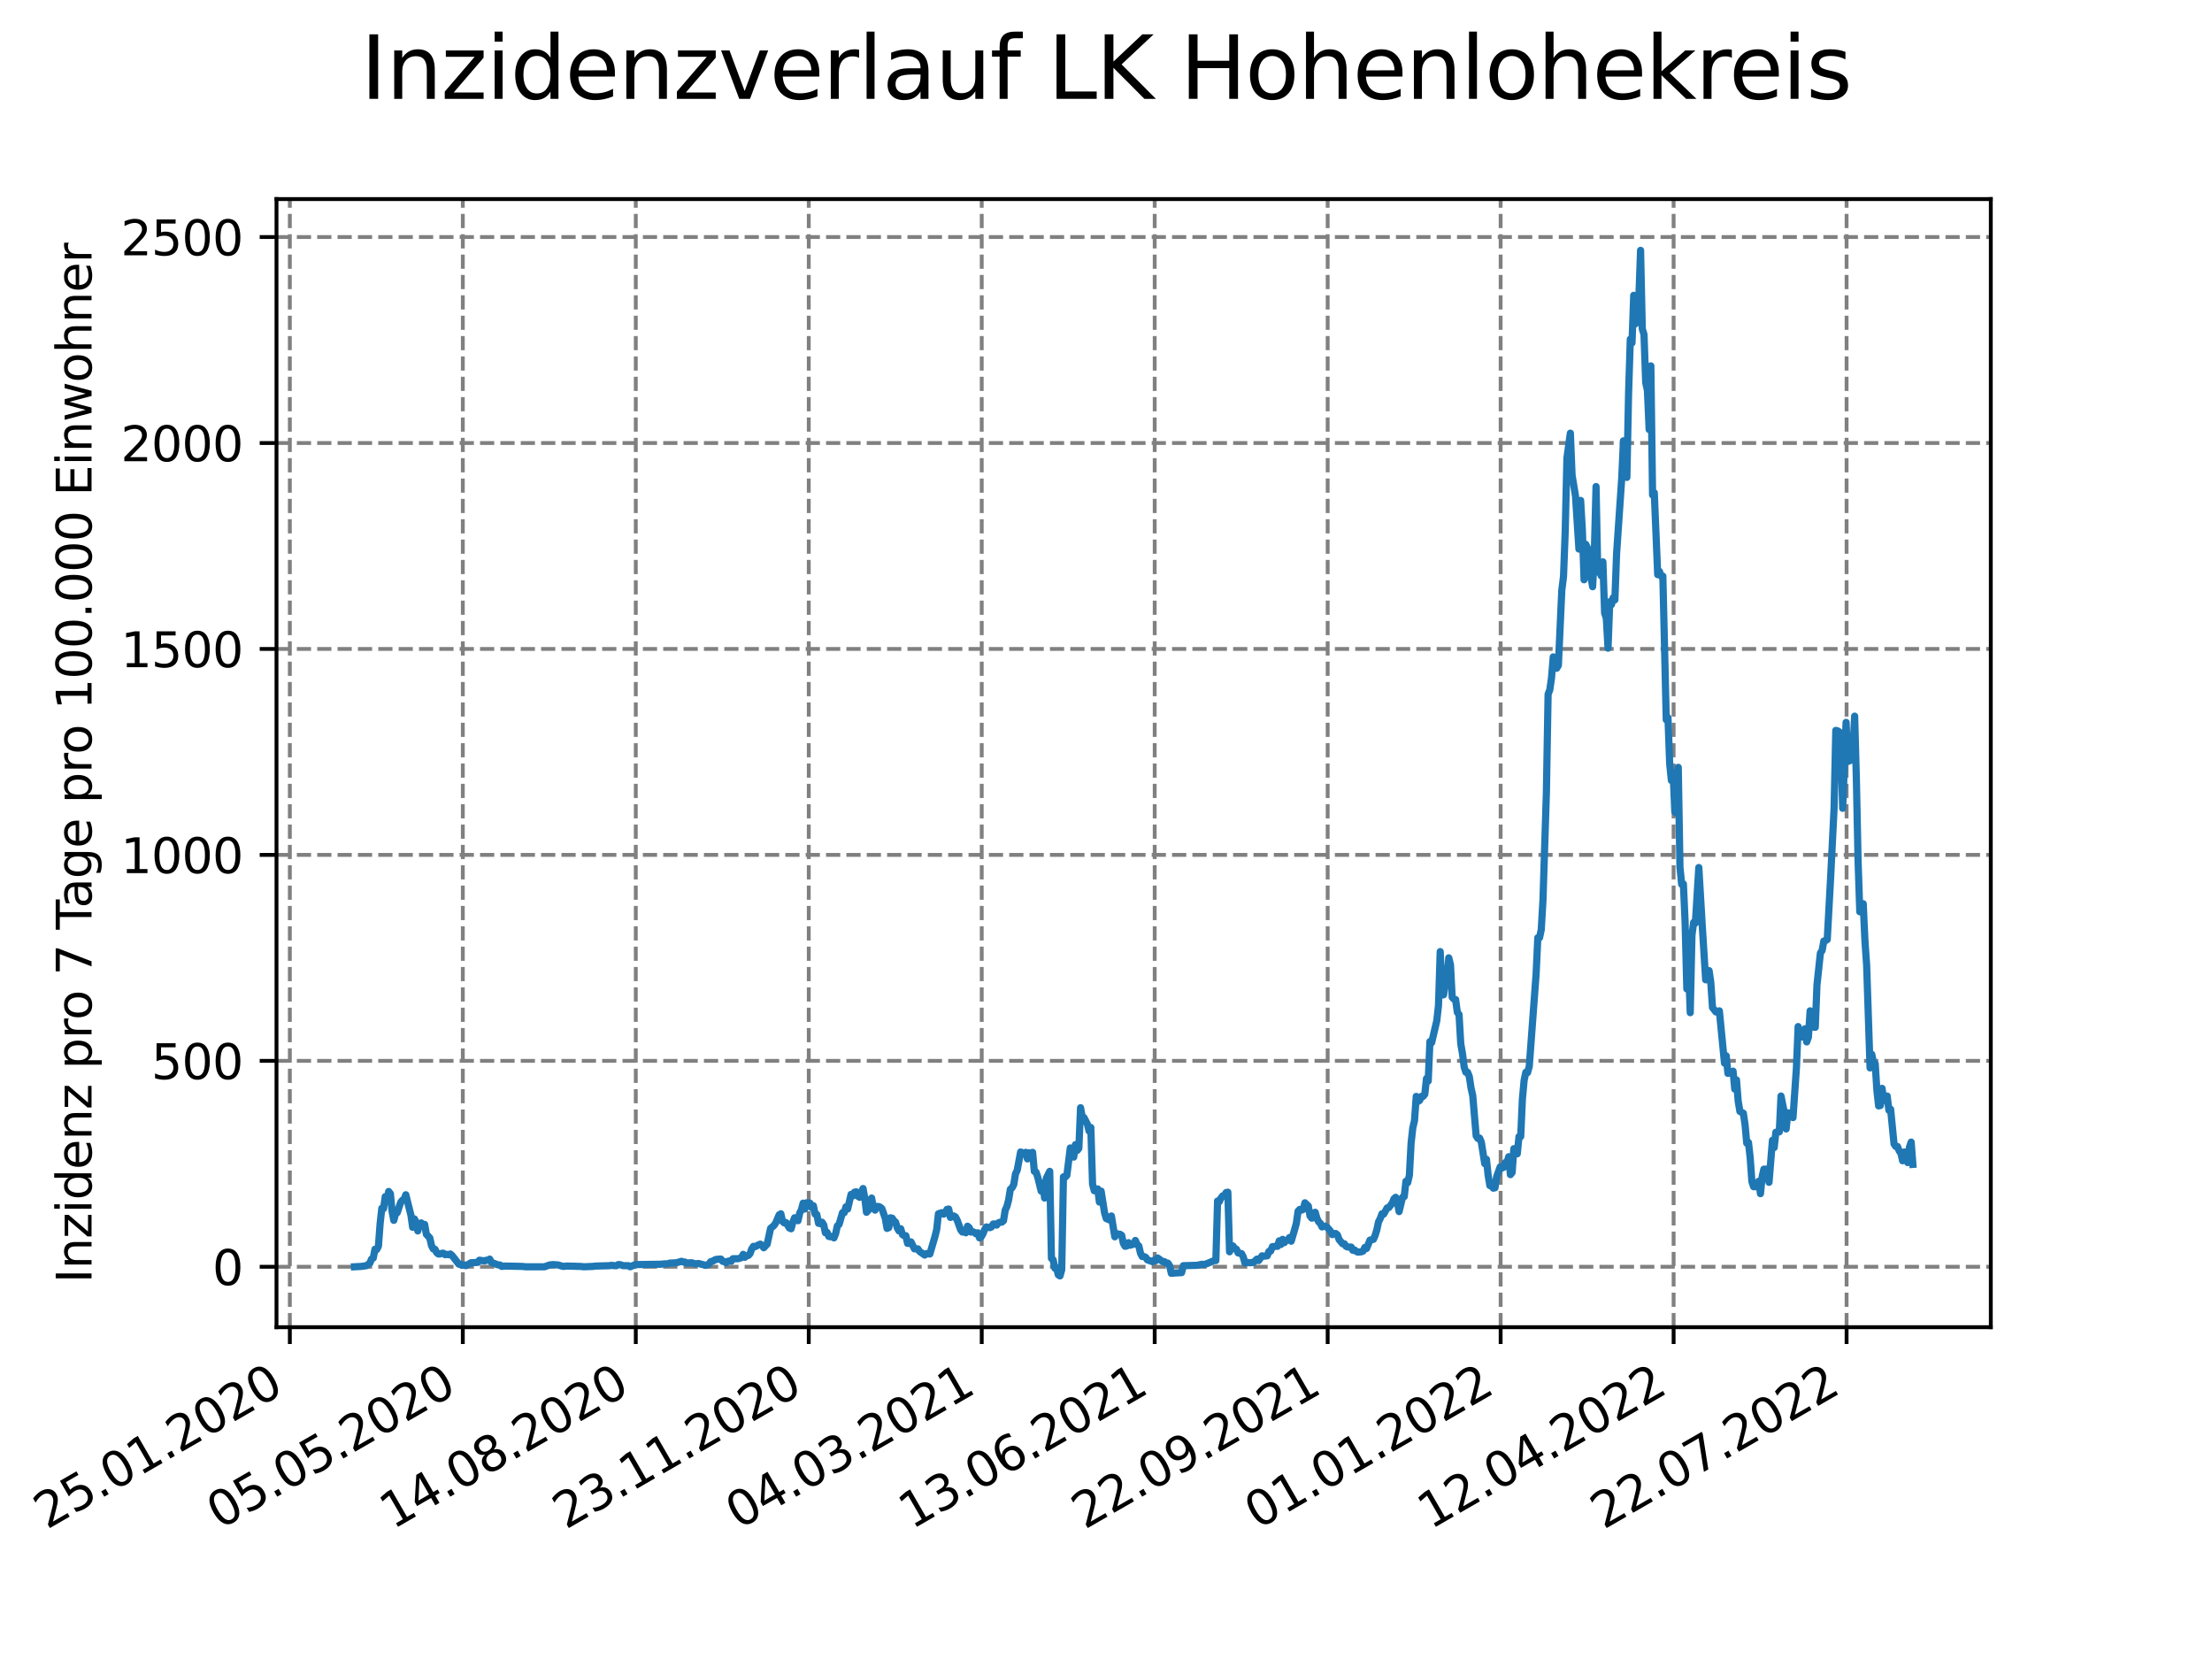 <?xml version="1.0" encoding="utf-8" standalone="no"?>
<!DOCTYPE svg PUBLIC "-//W3C//DTD SVG 1.1//EN"
  "http://www.w3.org/Graphics/SVG/1.1/DTD/svg11.dtd">
<svg xmlns:xlink="http://www.w3.org/1999/xlink" width="460.8pt" height="345.6pt" viewBox="0 0 460.8 345.6" xmlns="http://www.w3.org/2000/svg" version="1.1">
 <defs>
  <style type="text/css">*{stroke-linejoin: round; stroke-linecap: butt}</style>
 </defs>
 <g id="figure_1">
  <g id="patch_1">
   <path d="M 0 345.6 
L 460.8 345.6 
L 460.8 0 
L 0 0 
z
" style="fill: #ffffff"/>
  </g>
  <g id="axes_1">
   <g id="patch_2">
    <path d="M 57.6 276.48 
L 414.72 276.48 
L 414.72 41.472 
L 57.6 41.472 
z
" style="fill: #ffffff"/>
   </g>
   <g id="matplotlib.axis_1">
    <g id="xtick_1">
     <g id="line2d_1">
      <path d="M 60.38 276.48 
L 60.38 41.472 
" clip-path="url(#p9838e76181)" style="fill: none; stroke-dasharray: 2.96,1.28; stroke-dashoffset: 0; stroke: #808080; stroke-width: 0.8"/>
     </g>
     <g id="line2d_2">
      <defs>
       <path id="m35d2bfd0ea" d="M 0 0 
L 0 3.5 
" style="stroke: #000000; stroke-width: 0.8"/>
      </defs>
      <g>
       <use xlink:href="#m35d2bfd0ea" x="60.38" y="276.48" style="stroke: #000000; stroke-width: 0.8"/>
      </g>
     </g>
     <g id="text_1">
      <!-- 25.01.2020 -->
      <g transform="translate(9.755 318.689)rotate(-30)scale(0.1 -0.1)">
       <defs>
        <path id="DejaVuSans-32" d="M 1228 531 
L 3431 531 
L 3431 0 
L 469 0 
L 469 531 
Q 828 903 1448 1529 
Q 2069 2156 2228 2338 
Q 2531 2678 2651 2914 
Q 2772 3150 2772 3378 
Q 2772 3750 2511 3984 
Q 2250 4219 1831 4219 
Q 1534 4219 1204 4116 
Q 875 4013 500 3803 
L 500 4441 
Q 881 4594 1212 4672 
Q 1544 4750 1819 4750 
Q 2544 4750 2975 4387 
Q 3406 4025 3406 3419 
Q 3406 3131 3298 2873 
Q 3191 2616 2906 2266 
Q 2828 2175 2409 1742 
Q 1991 1309 1228 531 
z
" transform="scale(0.016)"/>
        <path id="DejaVuSans-35" d="M 691 4666 
L 3169 4666 
L 3169 4134 
L 1269 4134 
L 1269 2991 
Q 1406 3038 1543 3061 
Q 1681 3084 1819 3084 
Q 2600 3084 3056 2656 
Q 3513 2228 3513 1497 
Q 3513 744 3044 326 
Q 2575 -91 1722 -91 
Q 1428 -91 1123 -41 
Q 819 9 494 109 
L 494 744 
Q 775 591 1075 516 
Q 1375 441 1709 441 
Q 2250 441 2565 725 
Q 2881 1009 2881 1497 
Q 2881 1984 2565 2268 
Q 2250 2553 1709 2553 
Q 1456 2553 1204 2497 
Q 953 2441 691 2322 
L 691 4666 
z
" transform="scale(0.016)"/>
        <path id="DejaVuSans-2e" d="M 684 794 
L 1344 794 
L 1344 0 
L 684 0 
L 684 794 
z
" transform="scale(0.016)"/>
        <path id="DejaVuSans-30" d="M 2034 4250 
Q 1547 4250 1301 3770 
Q 1056 3291 1056 2328 
Q 1056 1369 1301 889 
Q 1547 409 2034 409 
Q 2525 409 2770 889 
Q 3016 1369 3016 2328 
Q 3016 3291 2770 3770 
Q 2525 4250 2034 4250 
z
M 2034 4750 
Q 2819 4750 3233 4129 
Q 3647 3509 3647 2328 
Q 3647 1150 3233 529 
Q 2819 -91 2034 -91 
Q 1250 -91 836 529 
Q 422 1150 422 2328 
Q 422 3509 836 4129 
Q 1250 4750 2034 4750 
z
" transform="scale(0.016)"/>
        <path id="DejaVuSans-31" d="M 794 531 
L 1825 531 
L 1825 4091 
L 703 3866 
L 703 4441 
L 1819 4666 
L 2450 4666 
L 2450 531 
L 3481 531 
L 3481 0 
L 794 0 
L 794 531 
z
" transform="scale(0.016)"/>
       </defs>
       <use xlink:href="#DejaVuSans-32"/>
       <use xlink:href="#DejaVuSans-35" x="63.623"/>
       <use xlink:href="#DejaVuSans-2e" x="127.246"/>
       <use xlink:href="#DejaVuSans-30" x="159.033"/>
       <use xlink:href="#DejaVuSans-31" x="222.656"/>
       <use xlink:href="#DejaVuSans-2e" x="286.279"/>
       <use xlink:href="#DejaVuSans-32" x="318.066"/>
       <use xlink:href="#DejaVuSans-30" x="381.689"/>
       <use xlink:href="#DejaVuSans-32" x="445.312"/>
       <use xlink:href="#DejaVuSans-30" x="508.936"/>
      </g>
     </g>
    </g>
    <g id="xtick_2">
     <g id="line2d_3">
      <path d="M 96.413 276.48 
L 96.413 41.472 
" clip-path="url(#p9838e76181)" style="fill: none; stroke-dasharray: 2.96,1.28; stroke-dashoffset: 0; stroke: #808080; stroke-width: 0.8"/>
     </g>
     <g id="line2d_4">
      <g>
       <use xlink:href="#m35d2bfd0ea" x="96.413" y="276.48" style="stroke: #000000; stroke-width: 0.8"/>
      </g>
     </g>
     <g id="text_2">
      <!-- 05.05.2020 -->
      <g transform="translate(45.788 318.689)rotate(-30)scale(0.1 -0.1)">
       <use xlink:href="#DejaVuSans-30"/>
       <use xlink:href="#DejaVuSans-35" x="63.623"/>
       <use xlink:href="#DejaVuSans-2e" x="127.246"/>
       <use xlink:href="#DejaVuSans-30" x="159.033"/>
       <use xlink:href="#DejaVuSans-35" x="222.656"/>
       <use xlink:href="#DejaVuSans-2e" x="286.279"/>
       <use xlink:href="#DejaVuSans-32" x="318.066"/>
       <use xlink:href="#DejaVuSans-30" x="381.689"/>
       <use xlink:href="#DejaVuSans-32" x="445.312"/>
       <use xlink:href="#DejaVuSans-30" x="508.936"/>
      </g>
     </g>
    </g>
    <g id="xtick_3">
     <g id="line2d_5">
      <path d="M 132.446 276.48 
L 132.446 41.472 
" clip-path="url(#p9838e76181)" style="fill: none; stroke-dasharray: 2.96,1.28; stroke-dashoffset: 0; stroke: #808080; stroke-width: 0.8"/>
     </g>
     <g id="line2d_6">
      <g>
       <use xlink:href="#m35d2bfd0ea" x="132.446" y="276.48" style="stroke: #000000; stroke-width: 0.8"/>
      </g>
     </g>
     <g id="text_3">
      <!-- 14.08.2020 -->
      <g transform="translate(81.821 318.689)rotate(-30)scale(0.1 -0.1)">
       <defs>
        <path id="DejaVuSans-34" d="M 2419 4116 
L 825 1625 
L 2419 1625 
L 2419 4116 
z
M 2253 4666 
L 3047 4666 
L 3047 1625 
L 3713 1625 
L 3713 1100 
L 3047 1100 
L 3047 0 
L 2419 0 
L 2419 1100 
L 313 1100 
L 313 1709 
L 2253 4666 
z
" transform="scale(0.016)"/>
        <path id="DejaVuSans-38" d="M 2034 2216 
Q 1584 2216 1326 1975 
Q 1069 1734 1069 1313 
Q 1069 891 1326 650 
Q 1584 409 2034 409 
Q 2484 409 2743 651 
Q 3003 894 3003 1313 
Q 3003 1734 2745 1975 
Q 2488 2216 2034 2216 
z
M 1403 2484 
Q 997 2584 770 2862 
Q 544 3141 544 3541 
Q 544 4100 942 4425 
Q 1341 4750 2034 4750 
Q 2731 4750 3128 4425 
Q 3525 4100 3525 3541 
Q 3525 3141 3298 2862 
Q 3072 2584 2669 2484 
Q 3125 2378 3379 2068 
Q 3634 1759 3634 1313 
Q 3634 634 3220 271 
Q 2806 -91 2034 -91 
Q 1263 -91 848 271 
Q 434 634 434 1313 
Q 434 1759 690 2068 
Q 947 2378 1403 2484 
z
M 1172 3481 
Q 1172 3119 1398 2916 
Q 1625 2713 2034 2713 
Q 2441 2713 2670 2916 
Q 2900 3119 2900 3481 
Q 2900 3844 2670 4047 
Q 2441 4250 2034 4250 
Q 1625 4250 1398 4047 
Q 1172 3844 1172 3481 
z
" transform="scale(0.016)"/>
       </defs>
       <use xlink:href="#DejaVuSans-31"/>
       <use xlink:href="#DejaVuSans-34" x="63.623"/>
       <use xlink:href="#DejaVuSans-2e" x="127.246"/>
       <use xlink:href="#DejaVuSans-30" x="159.033"/>
       <use xlink:href="#DejaVuSans-38" x="222.656"/>
       <use xlink:href="#DejaVuSans-2e" x="286.279"/>
       <use xlink:href="#DejaVuSans-32" x="318.066"/>
       <use xlink:href="#DejaVuSans-30" x="381.689"/>
       <use xlink:href="#DejaVuSans-32" x="445.312"/>
       <use xlink:href="#DejaVuSans-30" x="508.936"/>
      </g>
     </g>
    </g>
    <g id="xtick_4">
     <g id="line2d_7">
      <path d="M 168.479 276.48 
L 168.479 41.472 
" clip-path="url(#p9838e76181)" style="fill: none; stroke-dasharray: 2.96,1.28; stroke-dashoffset: 0; stroke: #808080; stroke-width: 0.8"/>
     </g>
     <g id="line2d_8">
      <g>
       <use xlink:href="#m35d2bfd0ea" x="168.479" y="276.48" style="stroke: #000000; stroke-width: 0.8"/>
      </g>
     </g>
     <g id="text_4">
      <!-- 23.11.2020 -->
      <g transform="translate(117.854 318.689)rotate(-30)scale(0.1 -0.1)">
       <defs>
        <path id="DejaVuSans-33" d="M 2597 2516 
Q 3050 2419 3304 2112 
Q 3559 1806 3559 1356 
Q 3559 666 3084 287 
Q 2609 -91 1734 -91 
Q 1441 -91 1130 -33 
Q 819 25 488 141 
L 488 750 
Q 750 597 1062 519 
Q 1375 441 1716 441 
Q 2309 441 2620 675 
Q 2931 909 2931 1356 
Q 2931 1769 2642 2001 
Q 2353 2234 1838 2234 
L 1294 2234 
L 1294 2753 
L 1863 2753 
Q 2328 2753 2575 2939 
Q 2822 3125 2822 3475 
Q 2822 3834 2567 4026 
Q 2313 4219 1838 4219 
Q 1578 4219 1281 4162 
Q 984 4106 628 3988 
L 628 4550 
Q 988 4650 1302 4700 
Q 1616 4750 1894 4750 
Q 2613 4750 3031 4423 
Q 3450 4097 3450 3541 
Q 3450 3153 3228 2886 
Q 3006 2619 2597 2516 
z
" transform="scale(0.016)"/>
       </defs>
       <use xlink:href="#DejaVuSans-32"/>
       <use xlink:href="#DejaVuSans-33" x="63.623"/>
       <use xlink:href="#DejaVuSans-2e" x="127.246"/>
       <use xlink:href="#DejaVuSans-31" x="159.033"/>
       <use xlink:href="#DejaVuSans-31" x="222.656"/>
       <use xlink:href="#DejaVuSans-2e" x="286.279"/>
       <use xlink:href="#DejaVuSans-32" x="318.066"/>
       <use xlink:href="#DejaVuSans-30" x="381.689"/>
       <use xlink:href="#DejaVuSans-32" x="445.312"/>
       <use xlink:href="#DejaVuSans-30" x="508.936"/>
      </g>
     </g>
    </g>
    <g id="xtick_5">
     <g id="line2d_9">
      <path d="M 204.512 276.48 
L 204.512 41.472 
" clip-path="url(#p9838e76181)" style="fill: none; stroke-dasharray: 2.96,1.28; stroke-dashoffset: 0; stroke: #808080; stroke-width: 0.8"/>
     </g>
     <g id="line2d_10">
      <g>
       <use xlink:href="#m35d2bfd0ea" x="204.512" y="276.48" style="stroke: #000000; stroke-width: 0.8"/>
      </g>
     </g>
     <g id="text_5">
      <!-- 04.03.2021 -->
      <g transform="translate(153.887 318.689)rotate(-30)scale(0.1 -0.1)">
       <use xlink:href="#DejaVuSans-30"/>
       <use xlink:href="#DejaVuSans-34" x="63.623"/>
       <use xlink:href="#DejaVuSans-2e" x="127.246"/>
       <use xlink:href="#DejaVuSans-30" x="159.033"/>
       <use xlink:href="#DejaVuSans-33" x="222.656"/>
       <use xlink:href="#DejaVuSans-2e" x="286.279"/>
       <use xlink:href="#DejaVuSans-32" x="318.066"/>
       <use xlink:href="#DejaVuSans-30" x="381.689"/>
       <use xlink:href="#DejaVuSans-32" x="445.312"/>
       <use xlink:href="#DejaVuSans-31" x="508.936"/>
      </g>
     </g>
    </g>
    <g id="xtick_6">
     <g id="line2d_11">
      <path d="M 240.545 276.48 
L 240.545 41.472 
" clip-path="url(#p9838e76181)" style="fill: none; stroke-dasharray: 2.96,1.28; stroke-dashoffset: 0; stroke: #808080; stroke-width: 0.8"/>
     </g>
     <g id="line2d_12">
      <g>
       <use xlink:href="#m35d2bfd0ea" x="240.545" y="276.48" style="stroke: #000000; stroke-width: 0.8"/>
      </g>
     </g>
     <g id="text_6">
      <!-- 13.06.2021 -->
      <g transform="translate(189.92 318.689)rotate(-30)scale(0.1 -0.1)">
       <defs>
        <path id="DejaVuSans-36" d="M 2113 2584 
Q 1688 2584 1439 2293 
Q 1191 2003 1191 1497 
Q 1191 994 1439 701 
Q 1688 409 2113 409 
Q 2538 409 2786 701 
Q 3034 994 3034 1497 
Q 3034 2003 2786 2293 
Q 2538 2584 2113 2584 
z
M 3366 4563 
L 3366 3988 
Q 3128 4100 2886 4159 
Q 2644 4219 2406 4219 
Q 1781 4219 1451 3797 
Q 1122 3375 1075 2522 
Q 1259 2794 1537 2939 
Q 1816 3084 2150 3084 
Q 2853 3084 3261 2657 
Q 3669 2231 3669 1497 
Q 3669 778 3244 343 
Q 2819 -91 2113 -91 
Q 1303 -91 875 529 
Q 447 1150 447 2328 
Q 447 3434 972 4092 
Q 1497 4750 2381 4750 
Q 2619 4750 2861 4703 
Q 3103 4656 3366 4563 
z
" transform="scale(0.016)"/>
       </defs>
       <use xlink:href="#DejaVuSans-31"/>
       <use xlink:href="#DejaVuSans-33" x="63.623"/>
       <use xlink:href="#DejaVuSans-2e" x="127.246"/>
       <use xlink:href="#DejaVuSans-30" x="159.033"/>
       <use xlink:href="#DejaVuSans-36" x="222.656"/>
       <use xlink:href="#DejaVuSans-2e" x="286.279"/>
       <use xlink:href="#DejaVuSans-32" x="318.066"/>
       <use xlink:href="#DejaVuSans-30" x="381.689"/>
       <use xlink:href="#DejaVuSans-32" x="445.312"/>
       <use xlink:href="#DejaVuSans-31" x="508.936"/>
      </g>
     </g>
    </g>
    <g id="xtick_7">
     <g id="line2d_13">
      <path d="M 276.578 276.48 
L 276.578 41.472 
" clip-path="url(#p9838e76181)" style="fill: none; stroke-dasharray: 2.96,1.28; stroke-dashoffset: 0; stroke: #808080; stroke-width: 0.8"/>
     </g>
     <g id="line2d_14">
      <g>
       <use xlink:href="#m35d2bfd0ea" x="276.578" y="276.48" style="stroke: #000000; stroke-width: 0.8"/>
      </g>
     </g>
     <g id="text_7">
      <!-- 22.09.2021 -->
      <g transform="translate(225.953 318.689)rotate(-30)scale(0.1 -0.1)">
       <defs>
        <path id="DejaVuSans-39" d="M 703 97 
L 703 672 
Q 941 559 1184 500 
Q 1428 441 1663 441 
Q 2288 441 2617 861 
Q 2947 1281 2994 2138 
Q 2813 1869 2534 1725 
Q 2256 1581 1919 1581 
Q 1219 1581 811 2004 
Q 403 2428 403 3163 
Q 403 3881 828 4315 
Q 1253 4750 1959 4750 
Q 2769 4750 3195 4129 
Q 3622 3509 3622 2328 
Q 3622 1225 3098 567 
Q 2575 -91 1691 -91 
Q 1453 -91 1209 -44 
Q 966 3 703 97 
z
M 1959 2075 
Q 2384 2075 2632 2365 
Q 2881 2656 2881 3163 
Q 2881 3666 2632 3958 
Q 2384 4250 1959 4250 
Q 1534 4250 1286 3958 
Q 1038 3666 1038 3163 
Q 1038 2656 1286 2365 
Q 1534 2075 1959 2075 
z
" transform="scale(0.016)"/>
       </defs>
       <use xlink:href="#DejaVuSans-32"/>
       <use xlink:href="#DejaVuSans-32" x="63.623"/>
       <use xlink:href="#DejaVuSans-2e" x="127.246"/>
       <use xlink:href="#DejaVuSans-30" x="159.033"/>
       <use xlink:href="#DejaVuSans-39" x="222.656"/>
       <use xlink:href="#DejaVuSans-2e" x="286.279"/>
       <use xlink:href="#DejaVuSans-32" x="318.066"/>
       <use xlink:href="#DejaVuSans-30" x="381.689"/>
       <use xlink:href="#DejaVuSans-32" x="445.312"/>
       <use xlink:href="#DejaVuSans-31" x="508.936"/>
      </g>
     </g>
    </g>
    <g id="xtick_8">
     <g id="line2d_15">
      <path d="M 312.611 276.48 
L 312.611 41.472 
" clip-path="url(#p9838e76181)" style="fill: none; stroke-dasharray: 2.96,1.28; stroke-dashoffset: 0; stroke: #808080; stroke-width: 0.8"/>
     </g>
     <g id="line2d_16">
      <g>
       <use xlink:href="#m35d2bfd0ea" x="312.611" y="276.48" style="stroke: #000000; stroke-width: 0.8"/>
      </g>
     </g>
     <g id="text_8">
      <!-- 01.01.2022 -->
      <g transform="translate(261.986 318.689)rotate(-30)scale(0.1 -0.1)">
       <use xlink:href="#DejaVuSans-30"/>
       <use xlink:href="#DejaVuSans-31" x="63.623"/>
       <use xlink:href="#DejaVuSans-2e" x="127.246"/>
       <use xlink:href="#DejaVuSans-30" x="159.033"/>
       <use xlink:href="#DejaVuSans-31" x="222.656"/>
       <use xlink:href="#DejaVuSans-2e" x="286.279"/>
       <use xlink:href="#DejaVuSans-32" x="318.066"/>
       <use xlink:href="#DejaVuSans-30" x="381.689"/>
       <use xlink:href="#DejaVuSans-32" x="445.312"/>
       <use xlink:href="#DejaVuSans-32" x="508.936"/>
      </g>
     </g>
    </g>
    <g id="xtick_9">
     <g id="line2d_17">
      <path d="M 348.644 276.48 
L 348.644 41.472 
" clip-path="url(#p9838e76181)" style="fill: none; stroke-dasharray: 2.96,1.28; stroke-dashoffset: 0; stroke: #808080; stroke-width: 0.8"/>
     </g>
     <g id="line2d_18">
      <g>
       <use xlink:href="#m35d2bfd0ea" x="348.644" y="276.48" style="stroke: #000000; stroke-width: 0.8"/>
      </g>
     </g>
     <g id="text_9">
      <!-- 12.04.2022 -->
      <g transform="translate(298.019 318.689)rotate(-30)scale(0.1 -0.1)">
       <use xlink:href="#DejaVuSans-31"/>
       <use xlink:href="#DejaVuSans-32" x="63.623"/>
       <use xlink:href="#DejaVuSans-2e" x="127.246"/>
       <use xlink:href="#DejaVuSans-30" x="159.033"/>
       <use xlink:href="#DejaVuSans-34" x="222.656"/>
       <use xlink:href="#DejaVuSans-2e" x="286.279"/>
       <use xlink:href="#DejaVuSans-32" x="318.066"/>
       <use xlink:href="#DejaVuSans-30" x="381.689"/>
       <use xlink:href="#DejaVuSans-32" x="445.312"/>
       <use xlink:href="#DejaVuSans-32" x="508.936"/>
      </g>
     </g>
    </g>
    <g id="xtick_10">
     <g id="line2d_19">
      <path d="M 384.678 276.48 
L 384.678 41.472 
" clip-path="url(#p9838e76181)" style="fill: none; stroke-dasharray: 2.96,1.28; stroke-dashoffset: 0; stroke: #808080; stroke-width: 0.8"/>
     </g>
     <g id="line2d_20">
      <g>
       <use xlink:href="#m35d2bfd0ea" x="384.678" y="276.48" style="stroke: #000000; stroke-width: 0.8"/>
      </g>
     </g>
     <g id="text_10">
      <!-- 22.07.2022 -->
      <g transform="translate(334.052 318.689)rotate(-30)scale(0.1 -0.1)">
       <defs>
        <path id="DejaVuSans-37" d="M 525 4666 
L 3525 4666 
L 3525 4397 
L 1831 0 
L 1172 0 
L 2766 4134 
L 525 4134 
L 525 4666 
z
" transform="scale(0.016)"/>
       </defs>
       <use xlink:href="#DejaVuSans-32"/>
       <use xlink:href="#DejaVuSans-32" x="63.623"/>
       <use xlink:href="#DejaVuSans-2e" x="127.246"/>
       <use xlink:href="#DejaVuSans-30" x="159.033"/>
       <use xlink:href="#DejaVuSans-37" x="222.656"/>
       <use xlink:href="#DejaVuSans-2e" x="286.279"/>
       <use xlink:href="#DejaVuSans-32" x="318.066"/>
       <use xlink:href="#DejaVuSans-30" x="381.689"/>
       <use xlink:href="#DejaVuSans-32" x="445.312"/>
       <use xlink:href="#DejaVuSans-32" x="508.936"/>
      </g>
     </g>
    </g>
   </g>
   <g id="matplotlib.axis_2">
    <g id="ytick_1">
     <g id="line2d_21">
      <path d="M 57.6 263.894 
L 414.72 263.894 
" clip-path="url(#p9838e76181)" style="fill: none; stroke-dasharray: 2.96,1.28; stroke-dashoffset: 0; stroke: #808080; stroke-width: 0.8"/>
     </g>
     <g id="line2d_22">
      <defs>
       <path id="m0387131c3b" d="M 0 0 
L -3.5 0 
" style="stroke: #000000; stroke-width: 0.8"/>
      </defs>
      <g>
       <use xlink:href="#m0387131c3b" x="57.6" y="263.894" style="stroke: #000000; stroke-width: 0.8"/>
      </g>
     </g>
     <g id="text_11">
      <!-- 0 -->
      <g transform="translate(44.237 267.693)scale(0.1 -0.1)">
       <use xlink:href="#DejaVuSans-30"/>
      </g>
     </g>
    </g>
    <g id="ytick_2">
     <g id="line2d_23">
      <path d="M 57.6 220.992 
L 414.72 220.992 
" clip-path="url(#p9838e76181)" style="fill: none; stroke-dasharray: 2.96,1.28; stroke-dashoffset: 0; stroke: #808080; stroke-width: 0.8"/>
     </g>
     <g id="line2d_24">
      <g>
       <use xlink:href="#m0387131c3b" x="57.6" y="220.992" style="stroke: #000000; stroke-width: 0.8"/>
      </g>
     </g>
     <g id="text_12">
      <!-- 500 -->
      <g transform="translate(31.512 224.791)scale(0.1 -0.1)">
       <use xlink:href="#DejaVuSans-35"/>
       <use xlink:href="#DejaVuSans-30" x="63.623"/>
       <use xlink:href="#DejaVuSans-30" x="127.246"/>
      </g>
     </g>
    </g>
    <g id="ytick_3">
     <g id="line2d_25">
      <path d="M 57.6 178.09 
L 414.72 178.09 
" clip-path="url(#p9838e76181)" style="fill: none; stroke-dasharray: 2.96,1.28; stroke-dashoffset: 0; stroke: #808080; stroke-width: 0.8"/>
     </g>
     <g id="line2d_26">
      <g>
       <use xlink:href="#m0387131c3b" x="57.6" y="178.09" style="stroke: #000000; stroke-width: 0.8"/>
      </g>
     </g>
     <g id="text_13">
      <!-- 1000 -->
      <g transform="translate(25.15 181.889)scale(0.1 -0.1)">
       <use xlink:href="#DejaVuSans-31"/>
       <use xlink:href="#DejaVuSans-30" x="63.623"/>
       <use xlink:href="#DejaVuSans-30" x="127.246"/>
       <use xlink:href="#DejaVuSans-30" x="190.869"/>
      </g>
     </g>
    </g>
    <g id="ytick_4">
     <g id="line2d_27">
      <path d="M 57.6 135.188 
L 414.72 135.188 
" clip-path="url(#p9838e76181)" style="fill: none; stroke-dasharray: 2.96,1.28; stroke-dashoffset: 0; stroke: #808080; stroke-width: 0.8"/>
     </g>
     <g id="line2d_28">
      <g>
       <use xlink:href="#m0387131c3b" x="57.6" y="135.188" style="stroke: #000000; stroke-width: 0.8"/>
      </g>
     </g>
     <g id="text_14">
      <!-- 1500 -->
      <g transform="translate(25.15 138.987)scale(0.1 -0.1)">
       <use xlink:href="#DejaVuSans-31"/>
       <use xlink:href="#DejaVuSans-35" x="63.623"/>
       <use xlink:href="#DejaVuSans-30" x="127.246"/>
       <use xlink:href="#DejaVuSans-30" x="190.869"/>
      </g>
     </g>
    </g>
    <g id="ytick_5">
     <g id="line2d_29">
      <path d="M 57.6 92.286 
L 414.72 92.286 
" clip-path="url(#p9838e76181)" style="fill: none; stroke-dasharray: 2.96,1.28; stroke-dashoffset: 0; stroke: #808080; stroke-width: 0.8"/>
     </g>
     <g id="line2d_30">
      <g>
       <use xlink:href="#m0387131c3b" x="57.6" y="92.286" style="stroke: #000000; stroke-width: 0.8"/>
      </g>
     </g>
     <g id="text_15">
      <!-- 2000 -->
      <g transform="translate(25.15 96.085)scale(0.1 -0.1)">
       <use xlink:href="#DejaVuSans-32"/>
       <use xlink:href="#DejaVuSans-30" x="63.623"/>
       <use xlink:href="#DejaVuSans-30" x="127.246"/>
       <use xlink:href="#DejaVuSans-30" x="190.869"/>
      </g>
     </g>
    </g>
    <g id="ytick_6">
     <g id="line2d_31">
      <path d="M 57.6 49.384 
L 414.72 49.384 
" clip-path="url(#p9838e76181)" style="fill: none; stroke-dasharray: 2.96,1.28; stroke-dashoffset: 0; stroke: #808080; stroke-width: 0.8"/>
     </g>
     <g id="line2d_32">
      <g>
       <use xlink:href="#m0387131c3b" x="57.6" y="49.384" style="stroke: #000000; stroke-width: 0.8"/>
      </g>
     </g>
     <g id="text_16">
      <!-- 2500 -->
      <g transform="translate(25.15 53.183)scale(0.1 -0.1)">
       <use xlink:href="#DejaVuSans-32"/>
       <use xlink:href="#DejaVuSans-35" x="63.623"/>
       <use xlink:href="#DejaVuSans-30" x="127.246"/>
       <use xlink:href="#DejaVuSans-30" x="190.869"/>
      </g>
     </g>
    </g>
    <g id="text_17">
     <!-- Inzidenz pro 7 Tage pro 100.000 Einwohner -->
     <g transform="translate(19.07 267.301)rotate(-90)scale(0.1 -0.1)">
      <defs>
       <path id="DejaVuSans-49" d="M 628 4666 
L 1259 4666 
L 1259 0 
L 628 0 
L 628 4666 
z
" transform="scale(0.016)"/>
       <path id="DejaVuSans-6e" d="M 3513 2113 
L 3513 0 
L 2938 0 
L 2938 2094 
Q 2938 2591 2744 2837 
Q 2550 3084 2163 3084 
Q 1697 3084 1428 2787 
Q 1159 2491 1159 1978 
L 1159 0 
L 581 0 
L 581 3500 
L 1159 3500 
L 1159 2956 
Q 1366 3272 1645 3428 
Q 1925 3584 2291 3584 
Q 2894 3584 3203 3211 
Q 3513 2838 3513 2113 
z
" transform="scale(0.016)"/>
       <path id="DejaVuSans-7a" d="M 353 3500 
L 3084 3500 
L 3084 2975 
L 922 459 
L 3084 459 
L 3084 0 
L 275 0 
L 275 525 
L 2438 3041 
L 353 3041 
L 353 3500 
z
" transform="scale(0.016)"/>
       <path id="DejaVuSans-69" d="M 603 3500 
L 1178 3500 
L 1178 0 
L 603 0 
L 603 3500 
z
M 603 4863 
L 1178 4863 
L 1178 4134 
L 603 4134 
L 603 4863 
z
" transform="scale(0.016)"/>
       <path id="DejaVuSans-64" d="M 2906 2969 
L 2906 4863 
L 3481 4863 
L 3481 0 
L 2906 0 
L 2906 525 
Q 2725 213 2448 61 
Q 2172 -91 1784 -91 
Q 1150 -91 751 415 
Q 353 922 353 1747 
Q 353 2572 751 3078 
Q 1150 3584 1784 3584 
Q 2172 3584 2448 3432 
Q 2725 3281 2906 2969 
z
M 947 1747 
Q 947 1113 1208 752 
Q 1469 391 1925 391 
Q 2381 391 2643 752 
Q 2906 1113 2906 1747 
Q 2906 2381 2643 2742 
Q 2381 3103 1925 3103 
Q 1469 3103 1208 2742 
Q 947 2381 947 1747 
z
" transform="scale(0.016)"/>
       <path id="DejaVuSans-65" d="M 3597 1894 
L 3597 1613 
L 953 1613 
Q 991 1019 1311 708 
Q 1631 397 2203 397 
Q 2534 397 2845 478 
Q 3156 559 3463 722 
L 3463 178 
Q 3153 47 2828 -22 
Q 2503 -91 2169 -91 
Q 1331 -91 842 396 
Q 353 884 353 1716 
Q 353 2575 817 3079 
Q 1281 3584 2069 3584 
Q 2775 3584 3186 3129 
Q 3597 2675 3597 1894 
z
M 3022 2063 
Q 3016 2534 2758 2815 
Q 2500 3097 2075 3097 
Q 1594 3097 1305 2825 
Q 1016 2553 972 2059 
L 3022 2063 
z
" transform="scale(0.016)"/>
       <path id="DejaVuSans-20" transform="scale(0.016)"/>
       <path id="DejaVuSans-70" d="M 1159 525 
L 1159 -1331 
L 581 -1331 
L 581 3500 
L 1159 3500 
L 1159 2969 
Q 1341 3281 1617 3432 
Q 1894 3584 2278 3584 
Q 2916 3584 3314 3078 
Q 3713 2572 3713 1747 
Q 3713 922 3314 415 
Q 2916 -91 2278 -91 
Q 1894 -91 1617 61 
Q 1341 213 1159 525 
z
M 3116 1747 
Q 3116 2381 2855 2742 
Q 2594 3103 2138 3103 
Q 1681 3103 1420 2742 
Q 1159 2381 1159 1747 
Q 1159 1113 1420 752 
Q 1681 391 2138 391 
Q 2594 391 2855 752 
Q 3116 1113 3116 1747 
z
" transform="scale(0.016)"/>
       <path id="DejaVuSans-72" d="M 2631 2963 
Q 2534 3019 2420 3045 
Q 2306 3072 2169 3072 
Q 1681 3072 1420 2755 
Q 1159 2438 1159 1844 
L 1159 0 
L 581 0 
L 581 3500 
L 1159 3500 
L 1159 2956 
Q 1341 3275 1631 3429 
Q 1922 3584 2338 3584 
Q 2397 3584 2469 3576 
Q 2541 3569 2628 3553 
L 2631 2963 
z
" transform="scale(0.016)"/>
       <path id="DejaVuSans-6f" d="M 1959 3097 
Q 1497 3097 1228 2736 
Q 959 2375 959 1747 
Q 959 1119 1226 758 
Q 1494 397 1959 397 
Q 2419 397 2687 759 
Q 2956 1122 2956 1747 
Q 2956 2369 2687 2733 
Q 2419 3097 1959 3097 
z
M 1959 3584 
Q 2709 3584 3137 3096 
Q 3566 2609 3566 1747 
Q 3566 888 3137 398 
Q 2709 -91 1959 -91 
Q 1206 -91 779 398 
Q 353 888 353 1747 
Q 353 2609 779 3096 
Q 1206 3584 1959 3584 
z
" transform="scale(0.016)"/>
       <path id="DejaVuSans-54" d="M -19 4666 
L 3928 4666 
L 3928 4134 
L 2272 4134 
L 2272 0 
L 1638 0 
L 1638 4134 
L -19 4134 
L -19 4666 
z
" transform="scale(0.016)"/>
       <path id="DejaVuSans-61" d="M 2194 1759 
Q 1497 1759 1228 1600 
Q 959 1441 959 1056 
Q 959 750 1161 570 
Q 1363 391 1709 391 
Q 2188 391 2477 730 
Q 2766 1069 2766 1631 
L 2766 1759 
L 2194 1759 
z
M 3341 1997 
L 3341 0 
L 2766 0 
L 2766 531 
Q 2569 213 2275 61 
Q 1981 -91 1556 -91 
Q 1019 -91 701 211 
Q 384 513 384 1019 
Q 384 1609 779 1909 
Q 1175 2209 1959 2209 
L 2766 2209 
L 2766 2266 
Q 2766 2663 2505 2880 
Q 2244 3097 1772 3097 
Q 1472 3097 1187 3025 
Q 903 2953 641 2809 
L 641 3341 
Q 956 3463 1253 3523 
Q 1550 3584 1831 3584 
Q 2591 3584 2966 3190 
Q 3341 2797 3341 1997 
z
" transform="scale(0.016)"/>
       <path id="DejaVuSans-67" d="M 2906 1791 
Q 2906 2416 2648 2759 
Q 2391 3103 1925 3103 
Q 1463 3103 1205 2759 
Q 947 2416 947 1791 
Q 947 1169 1205 825 
Q 1463 481 1925 481 
Q 2391 481 2648 825 
Q 2906 1169 2906 1791 
z
M 3481 434 
Q 3481 -459 3084 -895 
Q 2688 -1331 1869 -1331 
Q 1566 -1331 1297 -1286 
Q 1028 -1241 775 -1147 
L 775 -588 
Q 1028 -725 1275 -790 
Q 1522 -856 1778 -856 
Q 2344 -856 2625 -561 
Q 2906 -266 2906 331 
L 2906 616 
Q 2728 306 2450 153 
Q 2172 0 1784 0 
Q 1141 0 747 490 
Q 353 981 353 1791 
Q 353 2603 747 3093 
Q 1141 3584 1784 3584 
Q 2172 3584 2450 3431 
Q 2728 3278 2906 2969 
L 2906 3500 
L 3481 3500 
L 3481 434 
z
" transform="scale(0.016)"/>
       <path id="DejaVuSans-45" d="M 628 4666 
L 3578 4666 
L 3578 4134 
L 1259 4134 
L 1259 2753 
L 3481 2753 
L 3481 2222 
L 1259 2222 
L 1259 531 
L 3634 531 
L 3634 0 
L 628 0 
L 628 4666 
z
" transform="scale(0.016)"/>
       <path id="DejaVuSans-77" d="M 269 3500 
L 844 3500 
L 1563 769 
L 2278 3500 
L 2956 3500 
L 3675 769 
L 4391 3500 
L 4966 3500 
L 4050 0 
L 3372 0 
L 2619 2869 
L 1863 0 
L 1184 0 
L 269 3500 
z
" transform="scale(0.016)"/>
       <path id="DejaVuSans-68" d="M 3513 2113 
L 3513 0 
L 2938 0 
L 2938 2094 
Q 2938 2591 2744 2837 
Q 2550 3084 2163 3084 
Q 1697 3084 1428 2787 
Q 1159 2491 1159 1978 
L 1159 0 
L 581 0 
L 581 4863 
L 1159 4863 
L 1159 2956 
Q 1366 3272 1645 3428 
Q 1925 3584 2291 3584 
Q 2894 3584 3203 3211 
Q 3513 2838 3513 2113 
z
" transform="scale(0.016)"/>
      </defs>
      <use xlink:href="#DejaVuSans-49"/>
      <use xlink:href="#DejaVuSans-6e" x="29.492"/>
      <use xlink:href="#DejaVuSans-7a" x="92.871"/>
      <use xlink:href="#DejaVuSans-69" x="145.361"/>
      <use xlink:href="#DejaVuSans-64" x="173.145"/>
      <use xlink:href="#DejaVuSans-65" x="236.621"/>
      <use xlink:href="#DejaVuSans-6e" x="298.145"/>
      <use xlink:href="#DejaVuSans-7a" x="361.523"/>
      <use xlink:href="#DejaVuSans-20" x="414.014"/>
      <use xlink:href="#DejaVuSans-70" x="445.801"/>
      <use xlink:href="#DejaVuSans-72" x="509.277"/>
      <use xlink:href="#DejaVuSans-6f" x="548.141"/>
      <use xlink:href="#DejaVuSans-20" x="609.322"/>
      <use xlink:href="#DejaVuSans-37" x="641.109"/>
      <use xlink:href="#DejaVuSans-20" x="704.732"/>
      <use xlink:href="#DejaVuSans-54" x="736.52"/>
      <use xlink:href="#DejaVuSans-61" x="781.104"/>
      <use xlink:href="#DejaVuSans-67" x="842.383"/>
      <use xlink:href="#DejaVuSans-65" x="905.859"/>
      <use xlink:href="#DejaVuSans-20" x="967.383"/>
      <use xlink:href="#DejaVuSans-70" x="999.17"/>
      <use xlink:href="#DejaVuSans-72" x="1062.646"/>
      <use xlink:href="#DejaVuSans-6f" x="1101.51"/>
      <use xlink:href="#DejaVuSans-20" x="1162.691"/>
      <use xlink:href="#DejaVuSans-31" x="1194.479"/>
      <use xlink:href="#DejaVuSans-30" x="1258.102"/>
      <use xlink:href="#DejaVuSans-30" x="1321.725"/>
      <use xlink:href="#DejaVuSans-2e" x="1385.348"/>
      <use xlink:href="#DejaVuSans-30" x="1417.135"/>
      <use xlink:href="#DejaVuSans-30" x="1480.758"/>
      <use xlink:href="#DejaVuSans-30" x="1544.381"/>
      <use xlink:href="#DejaVuSans-20" x="1608.004"/>
      <use xlink:href="#DejaVuSans-45" x="1639.791"/>
      <use xlink:href="#DejaVuSans-69" x="1702.975"/>
      <use xlink:href="#DejaVuSans-6e" x="1730.758"/>
      <use xlink:href="#DejaVuSans-77" x="1794.137"/>
      <use xlink:href="#DejaVuSans-6f" x="1875.924"/>
      <use xlink:href="#DejaVuSans-68" x="1937.105"/>
      <use xlink:href="#DejaVuSans-6e" x="2000.484"/>
      <use xlink:href="#DejaVuSans-65" x="2063.863"/>
      <use xlink:href="#DejaVuSans-72" x="2125.387"/>
     </g>
    </g>
   </g>
   <g id="line2d_33">
    <path d="M 73.833 263.894 
L 75.26 263.818 
L 76.33 263.665 
L 77.044 263.132 
L 77.4 262.294 
L 77.757 262.066 
L 78.114 260.238 
L 78.471 260.314 
L 78.827 259.628 
L 79.184 254.906 
L 79.541 251.707 
L 79.898 251.783 
L 80.254 249.27 
L 80.611 250.108 
L 80.968 248.204 
L 81.325 248.661 
L 81.682 252.393 
L 82.038 254.221 
L 82.395 252.85 
L 82.752 252.621 
L 83.465 250.489 
L 83.822 250.032 
L 84.179 249.879 
L 84.536 248.889 
L 85.606 253.154 
L 85.963 255.668 
L 86.319 253.916 
L 86.676 254.602 
L 87.033 256.429 
L 87.39 254.982 
L 87.746 254.754 
L 88.103 255.287 
L 88.46 255.059 
L 88.817 257.115 
L 89.53 257.877 
L 89.887 259.476 
L 90.244 260.162 
L 90.601 260.238 
L 90.957 260.923 
L 91.314 261.228 
L 91.671 261.228 
L 92.028 261.076 
L 92.384 261.076 
L 92.741 261.38 
L 93.098 261.304 
L 93.455 261.38 
L 93.811 261.228 
L 94.168 261.533 
L 95.595 263.361 
L 95.952 263.361 
L 96.309 263.589 
L 96.666 263.513 
L 97.022 263.665 
L 97.736 263.284 
L 98.093 263.056 
L 99.52 262.98 
L 99.876 262.523 
L 100.947 262.675 
L 101.303 262.523 
L 101.66 262.523 
L 102.017 262.294 
L 102.374 262.98 
L 103.801 263.513 
L 104.158 263.513 
L 104.514 263.818 
L 105.228 263.741 
L 108.796 263.818 
L 109.509 263.894 
L 113.433 263.894 
L 114.504 263.513 
L 115.217 263.437 
L 116.288 263.513 
L 117.001 263.741 
L 117.358 263.818 
L 118.071 263.741 
L 120.925 263.818 
L 121.639 263.894 
L 123.423 263.818 
L 124.136 263.741 
L 126.99 263.665 
L 127.347 263.589 
L 128.061 263.665 
L 128.418 263.665 
L 128.774 263.437 
L 129.131 263.437 
L 129.845 263.665 
L 130.915 263.665 
L 131.272 263.894 
L 132.342 263.437 
L 137.693 263.361 
L 138.407 263.284 
L 139.12 263.284 
L 139.477 263.132 
L 140.904 263.056 
L 141.975 262.751 
L 142.331 262.904 
L 142.688 262.904 
L 143.045 263.132 
L 143.758 263.056 
L 144.115 263.056 
L 144.829 263.284 
L 145.542 263.208 
L 146.969 263.589 
L 147.683 263.361 
L 148.039 262.827 
L 148.396 262.751 
L 149.11 262.37 
L 149.823 262.294 
L 150.18 262.294 
L 150.537 262.751 
L 150.894 262.827 
L 151.25 263.056 
L 151.607 262.751 
L 151.964 262.675 
L 152.321 262.751 
L 152.677 262.218 
L 153.748 262.218 
L 154.461 261.99 
L 154.818 261.304 
L 155.175 261.913 
L 155.532 261.609 
L 155.888 261.533 
L 156.245 261.152 
L 156.602 260.162 
L 156.959 259.628 
L 157.315 259.705 
L 158.029 259.324 
L 158.386 259.171 
L 158.742 259.4 
L 159.099 259.933 
L 159.813 259.171 
L 160.526 255.896 
L 161.24 255.287 
L 161.596 254.754 
L 162.31 253.078 
L 162.667 252.85 
L 163.024 254.449 
L 163.38 254.754 
L 163.737 254.678 
L 164.451 255.82 
L 164.807 255.972 
L 165.164 254.602 
L 165.521 253.688 
L 165.878 253.84 
L 166.234 254.297 
L 166.591 252.697 
L 166.948 252.012 
L 167.305 250.641 
L 167.661 251.86 
L 168.018 250.565 
L 168.732 250.641 
L 169.089 251.555 
L 169.445 251.174 
L 169.802 252.926 
L 170.159 253.002 
L 170.516 254.83 
L 170.872 254.906 
L 171.229 254.602 
L 171.586 255.135 
L 171.943 256.81 
L 172.299 256.734 
L 172.656 257.572 
L 173.013 257.648 
L 173.37 257.572 
L 173.726 257.877 
L 174.083 256.963 
L 174.44 255.363 
L 174.797 255.059 
L 175.51 252.621 
L 175.867 252.621 
L 176.224 251.403 
L 176.581 251.86 
L 177.294 248.813 
L 177.651 249.118 
L 178.008 248.356 
L 178.364 248.28 
L 178.721 249.194 
L 179.078 249.422 
L 179.435 248.28 
L 179.791 247.594 
L 180.148 249.575 
L 180.505 252.545 
L 180.862 252.164 
L 181.218 251.555 
L 181.575 249.575 
L 181.932 251.631 
L 182.289 252.088 
L 182.646 251.326 
L 183.002 251.326 
L 183.359 251.479 
L 183.716 251.783 
L 184.429 253.84 
L 184.786 255.896 
L 185.143 255.744 
L 185.5 253.688 
L 185.856 253.764 
L 186.213 254.297 
L 186.57 254.602 
L 186.927 255.82 
L 187.283 256.429 
L 187.64 255.972 
L 187.997 257.191 
L 188.354 257.42 
L 188.71 257.42 
L 189.067 259.019 
L 189.424 259.019 
L 189.781 258.714 
L 190.494 260.162 
L 191.208 260.162 
L 191.565 260.695 
L 192.635 261.456 
L 192.992 261.152 
L 193.705 261.228 
L 194.775 257.572 
L 195.132 256.125 
L 195.489 252.85 
L 196.203 252.621 
L 196.559 252.926 
L 196.916 252.774 
L 197.273 251.936 
L 197.63 251.86 
L 197.986 253.611 
L 198.7 253.307 
L 199.057 253.535 
L 199.413 254.221 
L 200.127 256.201 
L 200.484 256.658 
L 200.84 256.506 
L 201.197 256.81 
L 201.554 255.439 
L 201.911 255.744 
L 202.267 256.658 
L 202.624 256.582 
L 202.981 256.734 
L 203.338 257.039 
L 203.695 256.81 
L 204.051 257.877 
L 204.408 257.648 
L 204.765 257.039 
L 205.122 256.125 
L 205.478 255.592 
L 206.192 255.744 
L 206.549 255.592 
L 206.905 254.982 
L 207.262 254.982 
L 207.619 255.211 
L 207.976 254.754 
L 208.332 254.602 
L 208.689 254.602 
L 209.046 254.297 
L 209.403 252.088 
L 209.76 251.326 
L 210.116 249.955 
L 210.473 247.747 
L 210.83 247.442 
L 211.187 246.756 
L 211.543 244.548 
L 211.9 243.786 
L 212.614 239.978 
L 213.327 240.282 
L 213.684 240.054 
L 214.041 241.425 
L 214.397 240.13 
L 214.754 241.044 
L 215.111 240.054 
L 215.468 244.015 
L 215.824 244.167 
L 216.181 245.233 
L 216.895 248.127 
L 217.252 246.452 
L 217.608 249.575 
L 217.965 245.462 
L 218.679 244.015 
L 219.035 262.142 
L 219.392 262.447 
L 219.749 264.198 
L 220.106 264.122 
L 220.462 265.569 
L 220.819 265.798 
L 221.176 264.503 
L 221.533 245.157 
L 221.889 245.233 
L 222.246 244.852 
L 222.96 239.14 
L 223.317 239.597 
L 223.673 241.044 
L 224.03 238.454 
L 224.387 239.673 
L 224.744 239.216 
L 225.1 230.762 
L 225.457 232.742 
L 225.814 232.818 
L 226.527 234.189 
L 226.884 235.636 
L 227.241 234.875 
L 227.598 246.68 
L 227.954 248.051 
L 228.311 247.975 
L 228.668 247.67 
L 229.025 250.412 
L 229.381 248.127 
L 230.095 252.621 
L 230.452 253.84 
L 231.165 254.145 
L 231.522 253.307 
L 232.236 257.648 
L 232.592 256.963 
L 232.949 257.115 
L 233.306 257.115 
L 233.663 257.343 
L 234.019 259.019 
L 234.376 259.628 
L 234.733 259.552 
L 235.09 258.867 
L 235.446 259.4 
L 236.16 259.171 
L 236.517 258.41 
L 236.874 259.248 
L 237.23 259.552 
L 237.587 261.076 
L 237.944 261.761 
L 238.301 261.761 
L 238.657 261.913 
L 239.014 262.447 
L 240.084 262.827 
L 240.441 262.523 
L 240.798 262.599 
L 241.155 262.066 
L 242.225 262.827 
L 242.582 262.827 
L 242.939 263.132 
L 243.295 263.132 
L 243.652 263.665 
L 244.009 265.265 
L 244.722 265.188 
L 246.149 265.112 
L 246.506 263.665 
L 249.36 263.589 
L 250.431 263.361 
L 250.787 263.437 
L 251.501 263.208 
L 252.928 262.599 
L 253.285 262.599 
L 253.641 250.184 
L 253.998 250.336 
L 254.355 249.575 
L 254.712 249.118 
L 255.068 249.041 
L 255.425 248.432 
L 255.782 248.356 
L 256.139 260.771 
L 256.496 260.009 
L 256.852 259.552 
L 257.209 260.085 
L 257.566 260.238 
L 257.923 260.999 
L 258.636 261.152 
L 258.993 261.837 
L 259.35 263.132 
L 259.706 262.98 
L 260.42 263.056 
L 261.133 262.98 
L 261.847 262.294 
L 262.204 262.599 
L 262.917 261.609 
L 263.274 261.685 
L 263.988 261.609 
L 264.344 260.695 
L 264.701 260.619 
L 265.058 259.705 
L 265.771 259.628 
L 266.128 259.628 
L 266.485 258.486 
L 266.842 259.248 
L 267.198 258.181 
L 267.555 258.867 
L 267.912 258.41 
L 268.269 258.334 
L 268.625 257.8 
L 268.982 258.562 
L 269.696 256.125 
L 270.053 254.83 
L 270.409 252.317 
L 270.766 251.936 
L 271.123 252.088 
L 271.48 251.936 
L 271.836 250.565 
L 272.55 251.25 
L 272.907 253.307 
L 273.263 253.764 
L 273.62 253.688 
L 273.977 252.545 
L 274.334 253.764 
L 274.69 254.525 
L 275.047 254.83 
L 275.404 255.592 
L 275.761 255.439 
L 276.117 255.439 
L 276.474 255.668 
L 277.188 256.506 
L 277.545 257.191 
L 277.901 256.963 
L 278.258 256.963 
L 278.615 257.267 
L 278.972 258.257 
L 279.685 259.095 
L 280.042 259.095 
L 280.399 259.628 
L 280.755 259.781 
L 281.469 259.781 
L 281.826 260.466 
L 282.182 260.39 
L 282.539 260.695 
L 282.896 260.847 
L 283.61 260.771 
L 283.966 260.619 
L 284.323 259.857 
L 284.68 260.085 
L 285.393 258.334 
L 286.107 258.181 
L 286.464 257.343 
L 286.82 256.201 
L 287.177 254.525 
L 287.534 253.84 
L 287.891 252.85 
L 288.247 252.926 
L 288.961 251.631 
L 289.318 251.555 
L 290.031 250.641 
L 290.388 249.727 
L 290.745 249.422 
L 291.102 250.489 
L 291.458 252.393 
L 292.172 249.422 
L 292.529 249.27 
L 292.885 246.071 
L 293.242 246.376 
L 293.599 244.852 
L 293.956 238.15 
L 294.312 234.951 
L 294.669 233.428 
L 295.026 228.401 
L 295.383 229.467 
L 295.739 229.238 
L 296.096 228.401 
L 296.453 228.401 
L 296.81 227.944 
L 297.167 224.669 
L 297.523 225.202 
L 297.88 216.976 
L 298.237 217.204 
L 299.307 212.634 
L 299.664 209.436 
L 300.021 198.239 
L 300.377 207.303 
L 300.734 207.227 
L 301.091 204.485 
L 301.448 203.418 
L 301.804 199.534 
L 302.161 200.981 
L 302.518 207.76 
L 302.875 208.141 
L 303.231 208.217 
L 303.588 210.883 
L 303.945 211.34 
L 304.302 217.433 
L 304.659 219.489 
L 305.015 222.307 
L 305.372 223.374 
L 305.729 223.374 
L 306.086 224.288 
L 306.442 226.649 
L 306.799 228.248 
L 307.513 236.627 
L 307.869 237.16 
L 308.226 237.084 
L 308.583 237.921 
L 309.296 242.415 
L 309.653 241.501 
L 310.01 244.852 
L 310.367 246.985 
L 310.724 247.061 
L 311.08 247.518 
L 311.437 247.442 
L 311.794 245.081 
L 312.507 243.101 
L 312.864 243.329 
L 313.221 243.177 
L 313.578 242.187 
L 313.934 242.187 
L 314.291 240.968 
L 314.648 244.7 
L 315.005 244.243 
L 315.361 239.292 
L 315.718 239.368 
L 316.075 240.359 
L 316.432 236.779 
L 316.788 236.779 
L 317.145 228.934 
L 317.502 225.049 
L 317.859 223.374 
L 318.216 223.45 
L 318.572 222.155 
L 319.999 202.885 
L 320.356 195.345 
L 320.713 195.345 
L 321.07 193.669 
L 321.426 187.576 
L 322.14 165.183 
L 322.497 144.619 
L 322.853 143.705 
L 323.21 141.191 
L 323.567 136.85 
L 323.924 137.078 
L 324.281 139.211 
L 324.637 138.602 
L 325.351 122.988 
L 325.708 120.094 
L 326.064 110.649 
L 326.421 95.416 
L 327.135 90.237 
L 327.491 98.996 
L 328.205 103.337 
L 328.918 114.381 
L 329.275 104.251 
L 329.632 110.421 
L 329.989 120.779 
L 330.345 113.391 
L 330.702 114.153 
L 331.059 116.133 
L 331.416 120.17 
L 331.773 122.226 
L 332.129 115.143 
L 332.486 101.357 
L 332.843 119.18 
L 333.2 118.342 
L 333.556 119.941 
L 333.913 117.047 
L 334.27 127.71 
L 334.627 128.776 
L 334.983 135.022 
L 335.34 125.349 
L 335.697 125.958 
L 336.054 124.511 
L 336.41 124.968 
L 336.767 115.295 
L 337.838 99.605 
L 338.194 91.836 
L 338.551 92.369 
L 338.908 99.453 
L 339.265 81.859 
L 339.621 70.662 
L 339.978 71.424 
L 340.335 61.523 
L 340.692 67.463 
L 341.048 61.599 
L 341.405 61.98 
L 341.762 52.154 
L 342.119 68.53 
L 342.475 69.672 
L 342.832 79.726 
L 343.189 81.325 
L 343.546 89.475 
L 343.902 76.222 
L 344.259 103.109 
L 344.616 102.652 
L 345.33 119.713 
L 345.686 119.027 
L 346.043 120.017 
L 346.4 120.017 
L 347.113 149.95 
L 347.47 149.493 
L 347.827 159.166 
L 348.184 162.594 
L 348.54 160.918 
L 348.897 169.144 
L 349.254 169.373 
L 349.611 159.852 
L 349.967 180.645 
L 350.324 184.225 
L 350.681 184.149 
L 351.038 192.07 
L 351.395 206.008 
L 351.751 201.286 
L 352.108 210.959 
L 352.465 194.812 
L 352.822 192.146 
L 353.178 192.298 
L 353.892 180.721 
L 354.605 192.755 
L 355.319 204.104 
L 355.676 204.104 
L 356.032 202.2 
L 356.389 204.637 
L 356.746 209.892 
L 357.459 210.806 
L 358.173 210.578 
L 359.243 221.47 
L 359.6 219.946 
L 359.957 223.602 
L 360.67 223.45 
L 361.027 223.145 
L 361.384 226.877 
L 361.741 224.973 
L 362.097 229.391 
L 362.454 231.523 
L 363.168 231.904 
L 363.524 234.265 
L 363.881 238.15 
L 364.238 237.997 
L 364.595 241.196 
L 364.952 246.147 
L 365.308 247.213 
L 365.665 247.213 
L 366.379 246.071 
L 366.735 248.661 
L 367.092 245.081 
L 367.449 243.558 
L 368.162 243.558 
L 368.519 246.3 
L 369.233 237.54 
L 369.589 239.064 
L 369.946 235.865 
L 370.66 235.789 
L 371.017 228.324 
L 371.73 231.904 
L 372.087 235.179 
L 372.444 231.828 
L 373.157 231.904 
L 373.514 232.818 
L 374.227 222.46 
L 374.584 213.853 
L 374.941 216.062 
L 375.654 215.986 
L 376.011 214.31 
L 376.368 217.052 
L 376.725 216.062 
L 377.081 210.578 
L 377.438 213.929 
L 378.152 214.005 
L 378.509 205.17 
L 379.222 198.544 
L 379.579 198.011 
L 379.936 196.03 
L 380.292 195.954 
L 380.649 195.726 
L 381.363 182.625 
L 382.076 168.306 
L 382.433 152.159 
L 382.79 152.235 
L 383.146 152.464 
L 383.503 155.053 
L 383.86 168.382 
L 384.574 150.484 
L 384.93 158.633 
L 385.644 158.329 
L 386.001 156.348 
L 386.357 149.189 
L 386.714 162.213 
L 387.071 179.35 
L 387.428 189.937 
L 387.784 188.338 
L 388.141 188.262 
L 388.498 195.954 
L 388.855 201.057 
L 389.568 222.46 
L 389.925 219.642 
L 390.282 221.393 
L 390.638 221.622 
L 390.995 227.182 
L 391.352 230.381 
L 391.709 230.305 
L 392.066 226.725 
L 392.422 229.238 
L 392.779 229.238 
L 393.136 228.324 
L 393.493 231.295 
L 393.849 231.066 
L 394.563 238.302 
L 394.92 238.835 
L 395.276 238.835 
L 395.633 239.749 
L 395.99 240.206 
L 396.347 241.806 
L 396.703 239.978 
L 397.06 240.054 
L 397.417 242.187 
L 397.774 238.988 
L 398.131 237.921 
L 398.487 242.567 
L 398.487 242.567 
" clip-path="url(#p9838e76181)" style="fill: none; stroke: #1f77b4; stroke-width: 1.5; stroke-linecap: square"/>
   </g>
   <g id="patch_3">
    <path d="M 57.6 276.48 
L 57.6 41.472 
" style="fill: none; stroke: #000000; stroke-width: 0.8; stroke-linejoin: miter; stroke-linecap: square"/>
   </g>
   <g id="patch_4">
    <path d="M 414.72 276.48 
L 414.72 41.472 
" style="fill: none; stroke: #000000; stroke-width: 0.8; stroke-linejoin: miter; stroke-linecap: square"/>
   </g>
   <g id="patch_5">
    <path d="M 57.6 276.48 
L 414.72 276.48 
" style="fill: none; stroke: #000000; stroke-width: 0.8; stroke-linejoin: miter; stroke-linecap: square"/>
   </g>
   <g id="patch_6">
    <path d="M 57.6 41.472 
L 414.72 41.472 
" style="fill: none; stroke: #000000; stroke-width: 0.8; stroke-linejoin: miter; stroke-linecap: square"/>
   </g>
  </g>
  <g id="text_18">
   <!-- Inzidenzverlauf LK Hohenlohekreis -->
   <g transform="translate(75.144 20.589)scale(0.18 -0.18)">
    <defs>
     <path id="DejaVuSans-76" d="M 191 3500 
L 800 3500 
L 1894 563 
L 2988 3500 
L 3597 3500 
L 2284 0 
L 1503 0 
L 191 3500 
z
" transform="scale(0.016)"/>
     <path id="DejaVuSans-6c" d="M 603 4863 
L 1178 4863 
L 1178 0 
L 603 0 
L 603 4863 
z
" transform="scale(0.016)"/>
     <path id="DejaVuSans-75" d="M 544 1381 
L 544 3500 
L 1119 3500 
L 1119 1403 
Q 1119 906 1312 657 
Q 1506 409 1894 409 
Q 2359 409 2629 706 
Q 2900 1003 2900 1516 
L 2900 3500 
L 3475 3500 
L 3475 0 
L 2900 0 
L 2900 538 
Q 2691 219 2414 64 
Q 2138 -91 1772 -91 
Q 1169 -91 856 284 
Q 544 659 544 1381 
z
M 1991 3584 
L 1991 3584 
z
" transform="scale(0.016)"/>
     <path id="DejaVuSans-66" d="M 2375 4863 
L 2375 4384 
L 1825 4384 
Q 1516 4384 1395 4259 
Q 1275 4134 1275 3809 
L 1275 3500 
L 2222 3500 
L 2222 3053 
L 1275 3053 
L 1275 0 
L 697 0 
L 697 3053 
L 147 3053 
L 147 3500 
L 697 3500 
L 697 3744 
Q 697 4328 969 4595 
Q 1241 4863 1831 4863 
L 2375 4863 
z
" transform="scale(0.016)"/>
     <path id="DejaVuSans-4c" d="M 628 4666 
L 1259 4666 
L 1259 531 
L 3531 531 
L 3531 0 
L 628 0 
L 628 4666 
z
" transform="scale(0.016)"/>
     <path id="DejaVuSans-4b" d="M 628 4666 
L 1259 4666 
L 1259 2694 
L 3353 4666 
L 4166 4666 
L 1850 2491 
L 4331 0 
L 3500 0 
L 1259 2247 
L 1259 0 
L 628 0 
L 628 4666 
z
" transform="scale(0.016)"/>
     <path id="DejaVuSans-48" d="M 628 4666 
L 1259 4666 
L 1259 2753 
L 3553 2753 
L 3553 4666 
L 4184 4666 
L 4184 0 
L 3553 0 
L 3553 2222 
L 1259 2222 
L 1259 0 
L 628 0 
L 628 4666 
z
" transform="scale(0.016)"/>
     <path id="DejaVuSans-6b" d="M 581 4863 
L 1159 4863 
L 1159 1991 
L 2875 3500 
L 3609 3500 
L 1753 1863 
L 3688 0 
L 2938 0 
L 1159 1709 
L 1159 0 
L 581 0 
L 581 4863 
z
" transform="scale(0.016)"/>
     <path id="DejaVuSans-73" d="M 2834 3397 
L 2834 2853 
Q 2591 2978 2328 3040 
Q 2066 3103 1784 3103 
Q 1356 3103 1142 2972 
Q 928 2841 928 2578 
Q 928 2378 1081 2264 
Q 1234 2150 1697 2047 
L 1894 2003 
Q 2506 1872 2764 1633 
Q 3022 1394 3022 966 
Q 3022 478 2636 193 
Q 2250 -91 1575 -91 
Q 1294 -91 989 -36 
Q 684 19 347 128 
L 347 722 
Q 666 556 975 473 
Q 1284 391 1588 391 
Q 1994 391 2212 530 
Q 2431 669 2431 922 
Q 2431 1156 2273 1281 
Q 2116 1406 1581 1522 
L 1381 1569 
Q 847 1681 609 1914 
Q 372 2147 372 2553 
Q 372 3047 722 3315 
Q 1072 3584 1716 3584 
Q 2034 3584 2315 3537 
Q 2597 3491 2834 3397 
z
" transform="scale(0.016)"/>
    </defs>
    <use xlink:href="#DejaVuSans-49"/>
    <use xlink:href="#DejaVuSans-6e" x="29.492"/>
    <use xlink:href="#DejaVuSans-7a" x="92.871"/>
    <use xlink:href="#DejaVuSans-69" x="145.361"/>
    <use xlink:href="#DejaVuSans-64" x="173.145"/>
    <use xlink:href="#DejaVuSans-65" x="236.621"/>
    <use xlink:href="#DejaVuSans-6e" x="298.145"/>
    <use xlink:href="#DejaVuSans-7a" x="361.523"/>
    <use xlink:href="#DejaVuSans-76" x="414.014"/>
    <use xlink:href="#DejaVuSans-65" x="473.193"/>
    <use xlink:href="#DejaVuSans-72" x="534.717"/>
    <use xlink:href="#DejaVuSans-6c" x="575.83"/>
    <use xlink:href="#DejaVuSans-61" x="603.613"/>
    <use xlink:href="#DejaVuSans-75" x="664.893"/>
    <use xlink:href="#DejaVuSans-66" x="728.271"/>
    <use xlink:href="#DejaVuSans-20" x="763.477"/>
    <use xlink:href="#DejaVuSans-4c" x="795.264"/>
    <use xlink:href="#DejaVuSans-4b" x="850.977"/>
    <use xlink:href="#DejaVuSans-20" x="916.553"/>
    <use xlink:href="#DejaVuSans-48" x="948.34"/>
    <use xlink:href="#DejaVuSans-6f" x="1023.535"/>
    <use xlink:href="#DejaVuSans-68" x="1084.717"/>
    <use xlink:href="#DejaVuSans-65" x="1148.096"/>
    <use xlink:href="#DejaVuSans-6e" x="1209.619"/>
    <use xlink:href="#DejaVuSans-6c" x="1272.998"/>
    <use xlink:href="#DejaVuSans-6f" x="1300.781"/>
    <use xlink:href="#DejaVuSans-68" x="1361.963"/>
    <use xlink:href="#DejaVuSans-65" x="1425.342"/>
    <use xlink:href="#DejaVuSans-6b" x="1486.865"/>
    <use xlink:href="#DejaVuSans-72" x="1544.775"/>
    <use xlink:href="#DejaVuSans-65" x="1583.639"/>
    <use xlink:href="#DejaVuSans-69" x="1645.162"/>
    <use xlink:href="#DejaVuSans-73" x="1672.945"/>
   </g>
  </g>
 </g>
 <defs>
  <clipPath id="p9838e76181">
   <rect x="57.6" y="41.472" width="357.12" height="235.008"/>
  </clipPath>
 </defs>
</svg>
